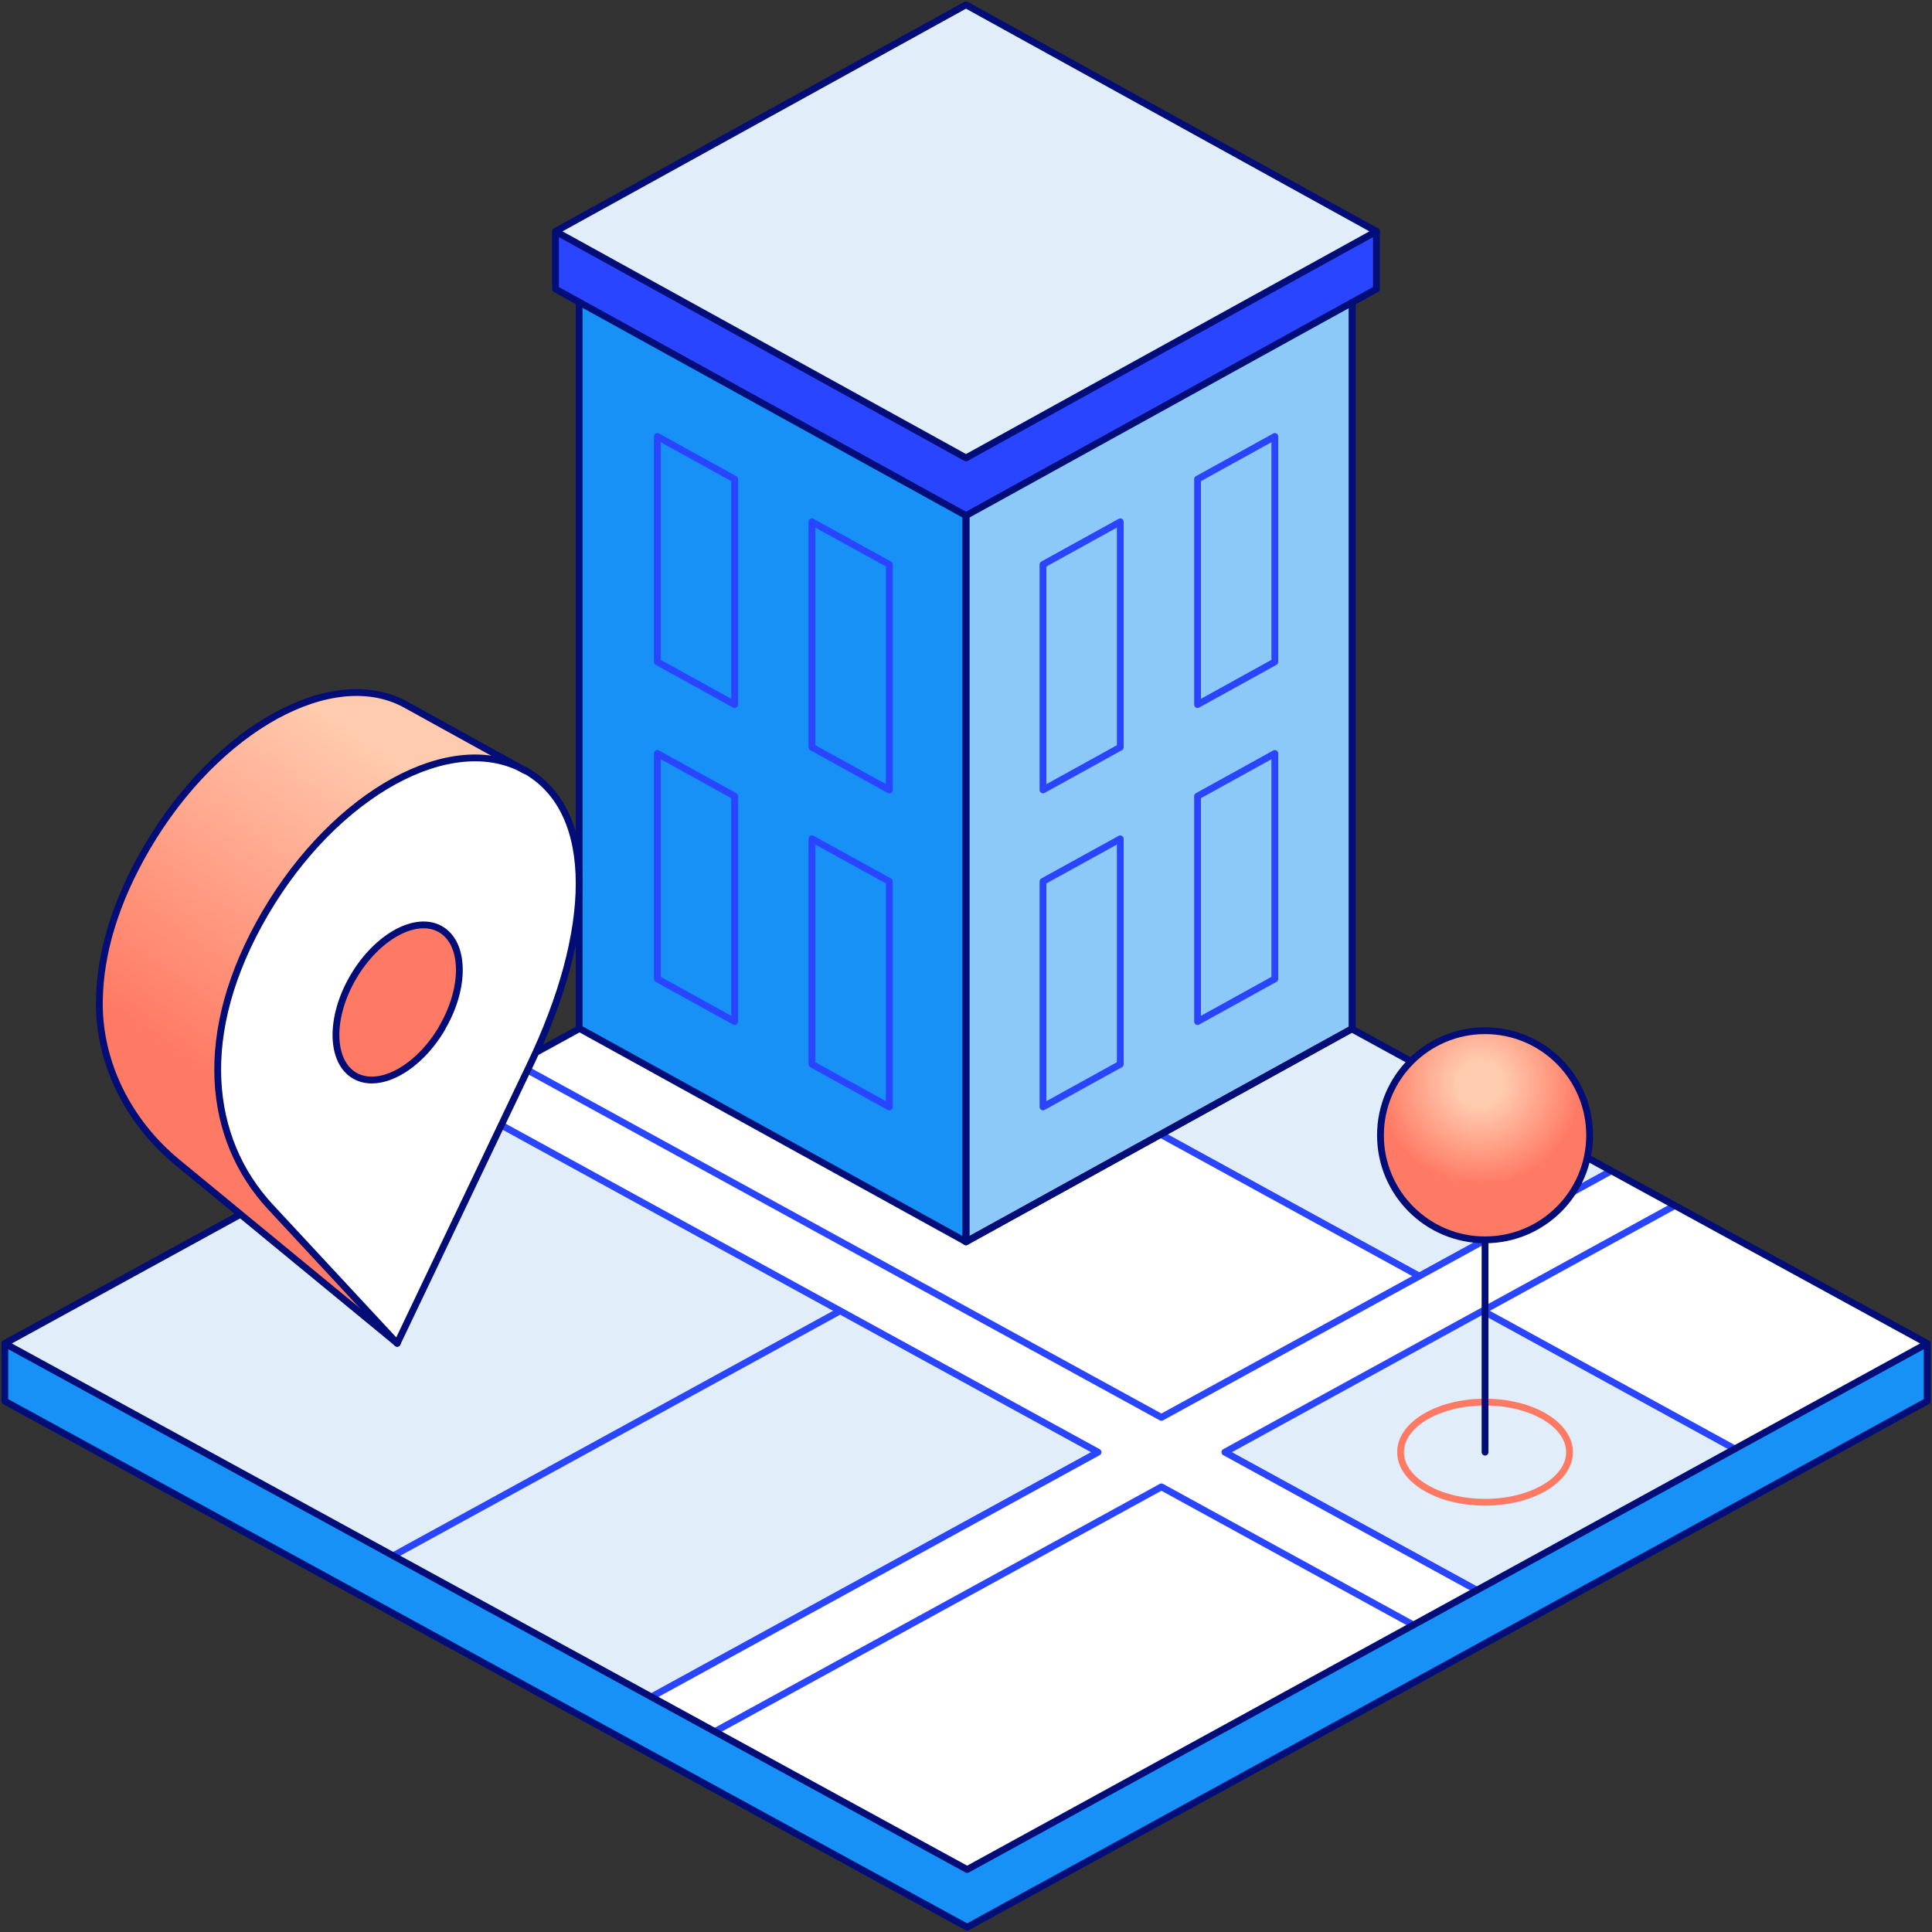 <svg width="284" height="284" viewBox="0 0 284 284" fill="none" xmlns="http://www.w3.org/2000/svg">
<rect x="0" y="0" width="284" height="284" fill="#333333" stroke="none"/>
<path d="M283.294 197.486L142.17 274.816L0.707 197.486L141.831 120.156L283.294 197.486Z" fill="white"/>
<path d="M180.051 213.466L217.098 233.756L255.007 212.986L218.299 192.88L180.051 213.466Z" fill="#E1EEF9"/>
<path d="M66.479 161.442L0.707 197.486L57.789 228.698L123.152 192.88L66.479 161.442Z" fill="#E1EEF9"/>
<path d="M123.151 192.88L57.789 228.698L95.755 249.44L161.414 213.466L123.151 192.88Z" fill="#E1EEF9"/>
<path d="M141.831 120.156L113.713 135.557L208.634 187.581L236.865 172.11L141.831 120.156Z" fill="#E1EEF9"/>
<path d="M283.294 197.486V205.964L142.17 283.294L0.707 205.964V197.486L142.17 274.816L283.294 197.486Z" fill="#1791F5"/>
<path d="M123.151 192.88L57.789 228.698" stroke="#2945FF" stroke-linecap="round" stroke-linejoin="round"/>
<path d="M207.772 238.871L170.725 218.567L105.08 254.54" stroke="#2945FF" stroke-linecap="round" stroke-linejoin="round"/>
<path d="M95.755 249.44L161.414 213.466L66.479 161.442" stroke="#2945FF" stroke-linecap="round" stroke-linejoin="round"/>
<path d="M75.804 156.341L170.725 208.351L236.864 172.11" stroke="#2945FF" stroke-linecap="round" stroke-linejoin="round"/>
<path d="M217.098 233.756L180.051 213.466L246.204 177.21" stroke="#2945FF" stroke-linecap="round" stroke-linejoin="round"/>
<path d="M255.007 212.986L218.299 192.866" stroke="#2945FF" stroke-linecap="round" stroke-linejoin="round"/>
<path d="M113.713 135.557L208.634 187.581" stroke="#2945FF" stroke-linecap="round" stroke-linejoin="round"/>
<path d="M283.294 197.486L142.17 274.816L0.707 197.486L141.831 120.156L283.294 197.486Z" stroke="#020D77" stroke-linecap="round" stroke-linejoin="round"/>
<path d="M283.294 197.486V205.964L142.17 283.294L0.707 205.964V197.486" stroke="#020D77" stroke-linecap="round" stroke-linejoin="round"/>
<path d="M198.715 44.465V151.212L141.943 182.537V75.79L198.715 44.465Z" fill="#8DC9F8"/>
<path d="M141.943 75.79V182.537L85.087 151.156V44.409L141.943 75.79Z" fill="#1791F5"/>
<path d="M202.29 34.009L141.943 67.312L81.611 34.009L141.943 0.706L202.29 34.009Z" fill="#E1EEF9"/>
<path d="M202.29 34.009V42.487L198.715 44.451V44.465L141.943 75.79L85.087 44.408L81.611 42.487V34.009L141.943 67.312L202.29 34.009Z" fill="#2945FF"/>
<path d="M198.772 44.451V151.212L142 182.537L85.129 151.156V44.394" stroke="#020D77" stroke-linecap="round" stroke-linejoin="round"/>
<path d="M202.333 34.009L142 67.312L81.654 34.009L142 0.706L202.333 34.009Z" stroke="#020D77" stroke-linecap="round" stroke-linejoin="round"/>
<path d="M202.332 34.009V42.487L142 75.79L81.654 42.487V34.009" stroke="#020D77" stroke-linecap="round" stroke-linejoin="round"/>
<path d="M142 75.79V182.537" stroke="#020D77" stroke-linecap="round" stroke-linejoin="round"/>
<path d="M142 75.79V182.537" stroke="#020D77" stroke-linecap="round" stroke-linejoin="round"/>
<path d="M198.772 151.212L142 182.537" stroke="#020D77" stroke-linecap="round" stroke-linejoin="round"/>
<path d="M198.772 44.451V151.212" stroke="#020D77" stroke-linecap="round" stroke-linejoin="round"/>
<path d="M187.398 64.161V97.295L176.038 103.568V70.435L187.398 64.161Z" stroke="#2945FF" stroke-linecap="round" stroke-linejoin="round"/>
<path d="M153.318 82.982V116.115L164.678 109.842V76.708L153.318 82.982Z" stroke="#2945FF" stroke-linecap="round" stroke-linejoin="round"/>
<path d="M187.398 110.76V143.893L176.038 150.167V117.033L187.398 110.76Z" stroke="#2945FF" stroke-linecap="round" stroke-linejoin="round"/>
<path d="M153.318 129.566V162.714L164.678 156.44V123.307L153.318 129.566Z" stroke="#2945FF" stroke-linecap="round" stroke-linejoin="round"/>
<path d="M96.631 64.161V97.295L107.991 103.568V70.435L96.631 64.161Z" stroke="#2945FF" stroke-linecap="round" stroke-linejoin="round"/>
<path d="M130.725 82.982V116.115L119.351 109.842V76.708L130.725 82.982Z" stroke="#2945FF" stroke-linecap="round" stroke-linejoin="round"/>
<path d="M96.631 110.76V143.893L107.991 150.167V117.033L96.631 110.76Z" stroke="#2945FF" stroke-linecap="round" stroke-linejoin="round"/>
<path d="M130.725 129.566V162.714L119.351 156.44V123.307L130.725 129.566Z" stroke="#2945FF" stroke-linecap="round" stroke-linejoin="round"/>
<path d="M218.299 220.828C225.151 220.828 230.718 217.536 230.718 213.466C230.718 209.397 225.151 206.105 218.299 206.105C211.446 206.105 205.879 209.397 205.879 213.466C205.879 217.536 211.446 220.828 218.299 220.828Z" stroke="#FF7A64" stroke-linecap="round" stroke-linejoin="round"/>
<path d="M218.299 182.255C226.79 182.255 233.671 175.374 233.671 166.882C233.671 158.39 226.79 151.509 218.299 151.509C209.807 151.509 202.926 158.39 202.926 166.882C202.926 175.374 209.807 182.255 218.299 182.255Z" fill="url(#paint0_radial_811_200895)"/>
<path d="M218.299 182.255C226.79 182.255 233.671 175.374 233.671 166.882C233.671 158.39 226.79 151.509 218.299 151.509C209.807 151.509 202.926 158.39 202.926 166.882C202.926 175.374 209.807 182.255 218.299 182.255Z" stroke="#020D77" stroke-linecap="round" stroke-linejoin="round"/>
<path d="M218.299 213.466V182.255" stroke="#020D77" stroke-linecap="round" stroke-linejoin="round"/>
<path d="M77.231 113.275C66.465 107.157 49.34 116.539 38.983 134.215C28.626 151.947 30.548 167.461 39.732 177.38L58.383 197.472L77.966 156.426C87.291 137.026 87.998 119.421 77.245 113.261L77.231 113.275ZM65.009 151.099C61.519 157.034 55.783 160.199 52.152 158.15C48.535 156.073 48.421 149.602 51.911 143.625C55.401 137.691 61.138 134.526 64.727 136.603C68.344 138.651 68.457 145.151 64.995 151.085L65.009 151.099Z" fill="white"/>
<path d="M65.023 151.099C61.534 157.034 55.797 160.199 52.166 158.15C48.549 156.073 48.436 149.602 51.926 143.625C55.416 137.691 61.152 134.526 64.741 136.603C68.358 138.651 68.471 145.151 65.009 151.085L65.023 151.099Z" fill="#FF7A64"/>
<path d="M38.983 134.215C28.626 151.947 30.548 167.461 39.732 177.38L58.383 197.472L26.069 170.866C18.919 164.974 14.412 156.214 14.596 146.917C14.737 140.149 16.913 132.604 21.561 124.621C31.933 106.917 49.057 97.521 59.81 103.681L77.217 113.261C66.451 107.143 49.326 116.525 38.969 134.201L38.983 134.215Z" fill="url(#paint1_linear_811_200895)"/>
<path d="M77.231 113.289C66.465 107.157 49.34 116.539 38.983 134.229C28.626 151.947 30.562 167.475 39.732 177.394L58.383 197.472L77.966 156.426C87.291 137.012 87.998 119.393 77.245 113.261L77.231 113.289Z" stroke="#020D77" stroke-linecap="round" stroke-linejoin="round"/>
<path d="M65.009 151.085C61.533 157.048 55.783 160.184 52.166 158.136C48.563 156.073 48.436 149.587 51.926 143.625C55.401 137.691 61.138 134.526 64.741 136.588C68.344 138.637 68.471 145.137 64.995 151.071L65.009 151.085Z" stroke="#020D77" stroke-linecap="round" stroke-linejoin="round"/>
<path d="M77.231 113.289L59.824 103.681C49.057 97.549 31.933 106.931 21.576 124.621C16.913 132.604 14.737 140.135 14.61 146.931C14.412 156.228 18.919 164.989 26.097 170.881L58.397 197.458" stroke="#020D77" stroke-linecap="round" stroke-linejoin="round"/>
<defs>
<radialGradient id="paint0_radial_811_200895" cx="0" cy="0" r="1" gradientUnits="userSpaceOnUse" gradientTransform="translate(217.557 159.306) rotate(87.95) scale(22.817)">
<stop offset="0.15" stop-color="#FFCBAE"/>
<stop offset="0.65" stop-color="#FF7A64"/>
</radialGradient>
<linearGradient id="paint1_linear_811_200895" x1="73.741" y1="113.063" x2="31.721" y2="172.562" gradientUnits="userSpaceOnUse">
<stop offset="0.11" stop-color="#FFCBAE"/>
<stop offset="0.85" stop-color="#FF7A64"/>
</linearGradient>
</defs>
</svg>
